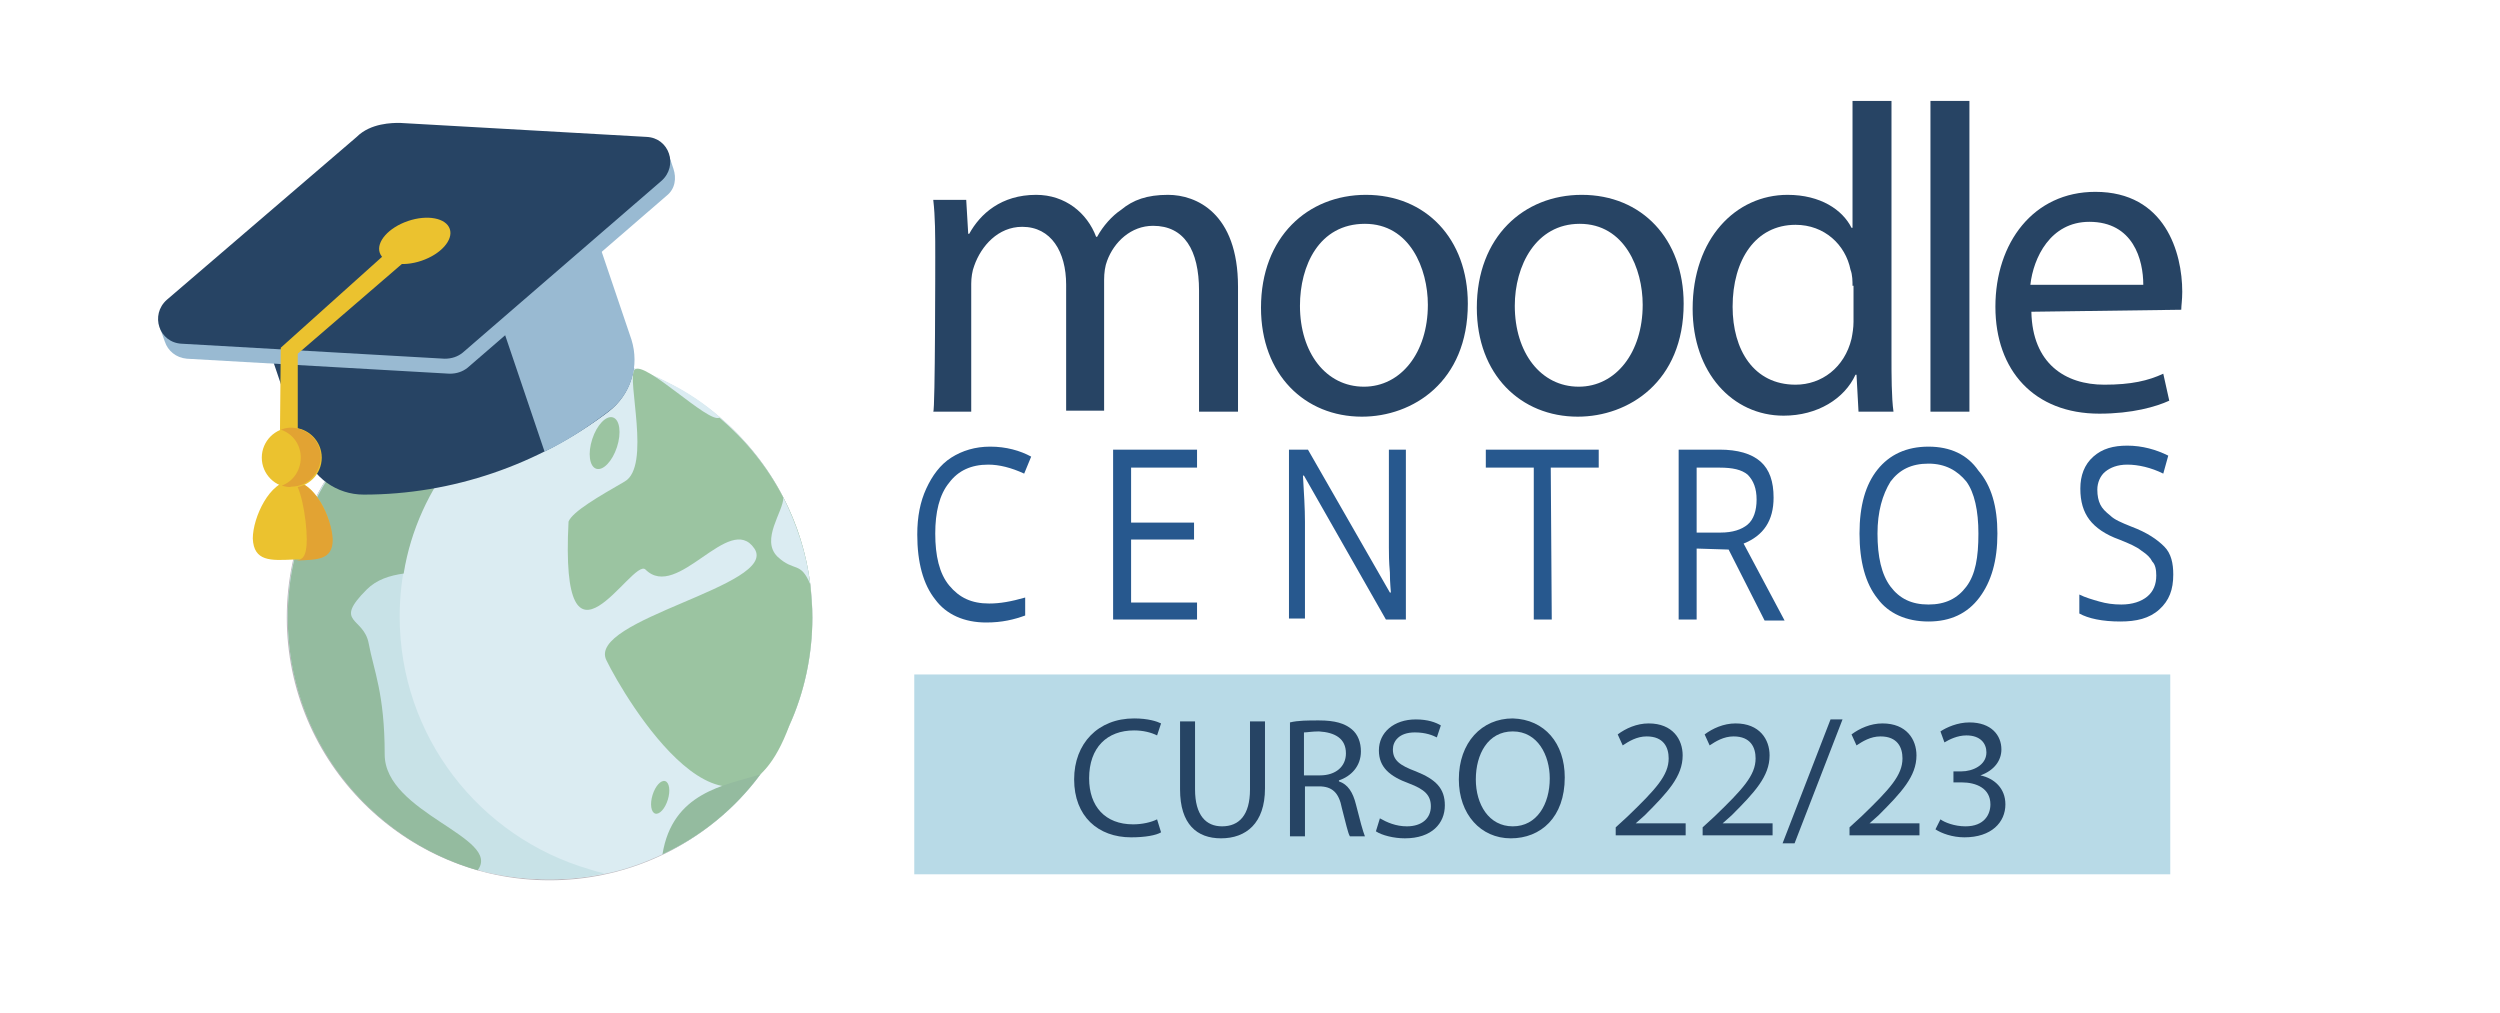 <?xml version="1.0" encoding="utf-8"?>
<!-- Generator: Adobe Illustrator 26.3.1, SVG Export Plug-In . SVG Version: 6.00 Build 0)  -->
<svg version="1.1" id="Capa_1" xmlns="http://www.w3.org/2000/svg" xmlns:xlink="http://www.w3.org/1999/xlink" x="0px" y="0px"
	 viewBox="0 0 250.2 101.4" style="enable-background:new 0 0 250.2 101.4;" xml:space="preserve">
<style type="text/css">
	.st0{opacity:0.5;}
	.st1{fill:#79727C;}
	.st2{fill:#B7D9E6;}
	.st3{fill:#92C6CF;}
	.st4{fill:#29783F;}
	.st5{fill:#388A44;}
	.st6{fill:#DFEAF0;}
	.st7{fill:#274464;}
	.st8{fill:#99BAD2;}
	.st9{fill:#EBC22F;}
	.st10{fill:#E2A333;}
	.st11{fill:#27588E;}
	.st12{fill:#B8DAE7;}
	.st13{fill:#264464;}
</style>
<g class="st0">
	<circle class="st1" cx="55" cy="61.8" r="26.3"/>
	<g>
		<g>
			<path class="st2" d="M81.3,61.8c0,3.8-0.8,7.5-2.3,10.8c-0.8,1.8-1.8,3.4-2.9,4.9c-2.5,3.4-5.9,6.2-9.8,8
				c-1.7,0.8-3.6,1.5-5.5,1.9S57,88,55,88s-3.9-0.2-5.8-0.6c-0.5-0.1-1-0.2-1.4-0.4c-11-3.1-19-13.3-19-25.3
				c0-8.1,3.7-15.4,9.5-20.2c1-0.9,2.1-1.6,3.3-2.3c3.9-2.4,8.6-3.7,13.5-3.7c4.3,0,8.4,1,12,2.9c1.8,0.9,3.4,2,4.9,3.3
				C77.7,46.6,81.3,53.8,81.3,61.8L81.3,61.8z"/>
			<path class="st3" d="M60.5,87.4L60.5,87.4C58.8,87.8,56.9,88,55,88c-2,0-3.9-0.2-5.8-0.6c-0.5-0.1-1-0.2-1.4-0.4
				c-11-3.1-19-13.3-19-25.3c0-8.1,3.7-15.4,9.5-20.2c1-0.9,2.1-1.6,3.3-2.3c3.9-2.4,8.6-3.7,13.5-3.7c1.9,0,3.8,0.2,5.6,0.6
				c-2.8,0.6-5.5,1.7-7.9,3.1c-1.2,0.7-2.3,1.5-3.3,2.3C43.7,46.3,40,53.6,40,61.7c0,12,8,22.1,19,25.3C59.6,87.2,60,87.3,60.5,87.4
				L60.5,87.4z"/>
			<path class="st4" d="M28.8,61.8c0,12,8,22.1,19,25.3c2.5-3.3-9.3-5.7-9.3-11.6c0-6.1-1.1-8.4-1.6-11.1c-0.5-2.7-3.6-2-0.2-5.4
				c1-1,2.3-1.4,3.7-1.6C41.1,53,43,49,45.6,45.7c-2-1.9-4.6-3.4-7.3-4.1C32.5,46.5,28.8,53.7,28.8,61.8L28.8,61.8z"/>
			<path class="st5" d="M81.3,61.8c0,3.8-0.8,7.5-2.3,10.8c-5.7,15.5-16.5-2.8-18.3-6.5C58.6,62,78,58.6,75.5,54.9
				s-7.7,5.3-10.9,2.1c-1.3-1.3-8.6,12.6-7.7-4.8c0.4-1,3-2.5,5.6-4c2.7-1.5,0.2-10.3,1-11.2c1-1,7.4,5.4,8.5,4.8
				c2.6,2.2,4.8,4.9,6.4,8c1.4,2.7,2.3,5.6,2.7,8.7C81.2,59.6,81.3,60.7,81.3,61.8L81.3,61.8z"/>
			<path class="st4" d="M76.1,77.5c-2.5,3.4-5.9,6.2-9.8,8C67.3,79.3,72.5,78.6,76.1,77.5L76.1,77.5z"/>
			<path class="st6" d="M55,35.6c-4.9,0-9.6,1.4-13.5,3.7c1.1,1.1,4.3,1.9,8.3,2.1c1-0.8,2-1.5,3-2.1c2.4-1.4,5.1-2.5,7.9-3.1
				C58.9,35.8,57,35.6,55,35.6z"/>
			<path class="st2" d="M81.1,58.5c-1-2.4-1.6-1.2-3.3-2.8c-1.7-1.7,0.6-4.5,0.6-5.9C79.7,52.4,80.7,55.3,81.1,58.5L81.1,58.5z"/>
			<ellipse transform="matrix(0.31 -0.951 0.951 0.31 -0.375 88.147)" class="st5" cx="60.5" cy="44.3" rx="2.7" ry="1.3"/>
			<ellipse transform="matrix(0.293 -0.956 0.956 0.293 -29.68 119.579)" class="st5" cx="66.1" cy="79.9" rx="1.7" ry="0.8"/>
		</g>
	</g>
</g>
<g>
	<path class="st7" d="M56.9,15.8l6.2,18.3c0.9,2.6,0,5.4-2.2,7.1c-7,5.3-15.6,8.3-24.5,8.3c-2.7,0-5.1-1.7-6-4.3l-6.2-18.3
		L56.9,15.8z"/>
	<g>
		<path class="st8" d="M54.5,45.2c2.3-1.1,4.4-2.5,6.5-4.1c2.2-1.7,3-4.5,2.2-7.1L57,15.7l-11.2,3.8L54.5,45.2z"/>
		<path class="st8" d="M16.5,34.2c0.3,0.9,1.1,1.6,2.2,1.7L45,37.4c0.7,0,1.3-0.2,1.8-0.6l19.9-17.2c0.9-0.7,1-1.8,0.7-2.7l-0.5-1.5
			l-0.4,0.2c-0.4-0.2-0.8-0.4-1.3-0.4l-26.3-1.5c-0.7,0-1.3,0.2-1.8,0.6L17.2,31.5c-0.4,0.3-0.6,0.7-0.7,1.1L16,32.8L16.5,34.2
			L16.5,34.2z"/>
	</g>
	<path class="st7" d="M16.7,30c-1.7,1.5-0.8,4.3,1.5,4.4l26.3,1.5c0.7,0,1.3-0.2,1.8-0.6l19.9-17.2c1.7-1.5,0.8-4.3-1.5-4.4L40,12.3
		c-0.7,0-2.9,0-4.3,1.4L16.7,30L16.7,30z"/>
	<ellipse transform="matrix(0.947 -0.322 0.322 0.947 -5.55 14.647)" class="st9" cx="41.5" cy="24.1" rx="3.7" ry="2.1"/>
	<path class="st9" d="M28.1,34.8l12.7-11.4l1.3,1.4L29.8,35.4v9.9H28L28.1,34.8z"/>
	<path class="st9" d="M29.3,56c2.2,0,3.9,0.1,3.9-2.1s-1.8-5.8-4-5.8s-3.9,3.7-3.9,5.8C25.4,56.2,27.1,56.1,29.3,56z"/>
	<path class="st10" d="M30.7,54c0-2.2-0.7-5.8-1.4-5.8c2.2,0,3.9,3.6,4,5.8c0,2.1-1.6,2-3.6,2.1C30.2,56,30.7,55.8,30.7,54L30.7,54z
		"/>
	<circle class="st9" cx="29.2" cy="45.8" r="3"/>
	<path class="st10" d="M28.2,48.6c1.1-0.4,1.9-1.5,1.9-2.8s-0.8-2.4-2-2.8c0.3-0.1,0.6-0.2,1-0.2c1.6,0,3,1.3,3,2.9
		c0,1.6-1.3,3-2.9,3C28.9,48.8,28.6,48.7,28.2,48.6L28.2,48.6z"/>
</g>
<g>
	<g>
		<path class="st7" d="M93.6,25.7c0-2.2,0-4-0.2-5.7h3.3l0.2,3.4H97c1.1-2,3.2-3.9,6.7-3.9c2.9,0,5.1,1.8,6,4.2h0.1
			c0.6-1.1,1.5-2.1,2.4-2.7c1.2-1,2.6-1.5,4.7-1.5c2.8,0,7,1.8,7,9.2v12.5H120V29.1c0-4.1-1.5-6.5-4.6-6.5c-2.2,0-3.9,1.6-4.6,3.5
			c-0.2,0.5-0.3,1.2-0.3,1.9v13.1h-3.8V28.5c0-3.3-1.5-5.8-4.4-5.8c-2.4,0-4.1,1.9-4.8,3.9c-0.2,0.5-0.3,1.2-0.3,1.8v12.8h-3.8
			C93.6,41.2,93.6,25.7,93.6,25.7z"/>
		<path class="st7" d="M146.9,30.4c0,7.8-5.5,11.3-10.6,11.3c-5.7,0-10.1-4.2-10.1-10.9c0-7.1,4.7-11.3,10.5-11.3
			C142.7,19.5,146.9,23.9,146.9,30.4z M130.1,30.6c0,4.7,2.6,8.1,6.4,8.1c3.7,0,6.4-3.4,6.4-8.2c0-3.6-1.8-8.1-6.3-8.1
			C132,22.4,130.1,26.6,130.1,30.6z"/>
		<path class="st7" d="M168.5,30.4c0,7.8-5.5,11.3-10.6,11.3c-5.7,0-10.1-4.2-10.1-10.9c0-7.1,4.7-11.3,10.5-11.3
			C164.3,19.5,168.5,23.9,168.5,30.4z M151.6,30.6c0,4.7,2.6,8.1,6.4,8.1c3.7,0,6.4-3.4,6.4-8.2c0-3.6-1.8-8.1-6.3-8.1
			C153.7,22.4,151.6,26.6,151.6,30.6z"/>
		<path class="st7" d="M189.3,10.1v25.6c0,1.8,0,4.1,0.2,5.5H186l-0.2-3.7h-0.1c-1.1,2.4-3.8,4.1-7.2,4.1c-5.1,0-9.1-4.3-9.1-10.7
			c0-7,4.3-11.4,9.5-11.4c3.3,0,5.5,1.5,6.4,3.3h0.1V10.1H189.3z M185.4,28.6c0-0.4,0-1.1-0.2-1.6c-0.5-2.5-2.6-4.5-5.5-4.5
			c-4,0-6.3,3.5-6.3,8.2c0,4.3,2.1,7.8,6.3,7.8c2.6,0,4.9-1.7,5.6-4.6c0.1-0.5,0.2-1.1,0.2-1.7v-3.6H185.4z"/>
		<path class="st7" d="M193.2,10.1h3.9v31.1h-3.9V10.1z"/>
		<path class="st7" d="M203.3,31.2c0.1,5.2,3.4,7.3,7.3,7.3c2.7,0,4.4-0.4,5.9-1.1l0.6,2.7c-1.3,0.6-3.7,1.3-7,1.3
			c-6.5,0-10.4-4.3-10.4-10.7s3.8-11.5,10-11.5c7,0,8.7,6.1,8.7,10c0,0.8-0.1,1.4-0.1,1.8L203.3,31.2L203.3,31.2z M214.5,28.5
			c0-2.5-1-6.3-5.4-6.3c-3.9,0-5.6,3.6-5.9,6.3H214.5z"/>
	</g>
</g>
<g>
	<g>
		<path class="st11" d="M98.9,46.5c-1.7,0-3,0.6-3.9,1.8c-1,1.2-1.4,3-1.4,5.1c0,2.2,0.4,4,1.4,5.2s2.2,1.8,4,1.8
			c1.1,0,2.2-0.2,3.6-0.6v1.8c-1.1,0.4-2.3,0.7-3.9,0.7c-2.2,0-4-0.8-5.1-2.3c-1.2-1.5-1.8-3.7-1.8-6.5c0-1.8,0.3-3.3,0.9-4.6
			s1.4-2.4,2.5-3.1c1.1-0.7,2.4-1.1,3.9-1.1c1.6,0,3,0.4,4.1,1l-0.7,1.7C101.2,46.8,100,46.5,98.9,46.5z"/>
		<path class="st11" d="M119.8,62h-8.4V45h8.4v1.8h-6.6v5.5h6.3V54h-6.3v6.3h6.6V62z"/>
		<path class="st11" d="M140.7,62h-2l-8.2-14.4h-0.1c0.1,1.7,0.2,3.3,0.2,4.6v9.7H129V45h1.9l8.2,14.3h0.1c0-0.2-0.1-0.9-0.1-2
			c-0.1-1.1-0.1-1.9-0.1-2.5V45h1.7L140.7,62L140.7,62z"/>
		<path class="st11" d="M155.3,62h-1.8V46.8h-4.8V45H160v1.8h-4.8L155.3,62L155.3,62z"/>
		<path class="st11" d="M169.8,54.9V62H168V45h4.1c1.8,0,3.2,0.4,4.1,1.2s1.3,2,1.3,3.6c0,2.3-1,3.8-3,4.6l4.1,7.7h-2L173,55
			L169.8,54.9L169.8,54.9z M169.8,53.3h2.4c1.2,0,2.1-0.3,2.7-0.8c0.6-0.5,0.9-1.4,0.9-2.5s-0.3-1.9-0.9-2.5
			c-0.6-0.5-1.5-0.7-2.8-0.7h-2.3L169.8,53.3L169.8,53.3z"/>
		<path class="st11" d="M199.9,53.4c0,2.7-0.6,4.8-1.8,6.4c-1.2,1.6-2.9,2.4-5.1,2.4s-4-0.8-5.1-2.3c-1.2-1.5-1.8-3.7-1.8-6.5
			s0.6-4.9,1.8-6.4s2.9-2.3,5.1-2.3c2.2,0,3.9,0.8,5,2.4C199.3,48.6,199.9,50.7,199.9,53.4z M187.9,53.4c0,2.3,0.4,4.1,1.3,5.3
			s2.1,1.8,3.8,1.8s2.9-0.6,3.8-1.8c0.9-1.2,1.2-2.9,1.2-5.3c0-2.3-0.4-4.1-1.2-5.2c-0.9-1.1-2.1-1.8-3.8-1.8s-2.9,0.6-3.8,1.8
			C188.4,49.5,187.9,51.2,187.9,53.4z"/>
		<path class="st11" d="M217.5,57.5c0,1.5-0.4,2.6-1.4,3.5s-2.3,1.2-3.9,1.2c-1.8,0-3.2-0.3-4.1-0.8v-1.9c0.6,0.3,1.3,0.5,2,0.7
			s1.4,0.3,2.2,0.3c1.1,0,2-0.3,2.6-0.8s0.9-1.2,0.9-2.1c0-0.6-0.1-1.1-0.4-1.4c-0.2-0.4-0.5-0.7-1.1-1.1c-0.5-0.4-1.2-0.7-2.2-1.1
			c-1.4-0.5-2.4-1.2-3-2s-0.9-1.8-0.9-3.1s0.4-2.4,1.3-3.2c0.9-0.8,2-1.1,3.4-1.1c1.5,0,2.9,0.4,4.1,1l-0.5,1.8
			c-1.2-0.6-2.5-0.9-3.6-0.9c-1,0-1.7,0.3-2.2,0.7s-0.8,1.1-0.8,1.8c0,0.6,0.1,1.1,0.3,1.5s0.5,0.7,1,1.1c0.4,0.4,1.1,0.7,2.1,1.1
			c1.6,0.6,2.6,1.3,3.3,2S217.5,56.4,217.5,57.5z"/>
	</g>
</g>
<rect x="91.5" y="67.5" class="st12" width="125.7" height="20"/>
<g>
	<g>
		<path class="st13" d="M116.2,83.3c-0.5,0.3-1.6,0.5-3,0.5c-3.3,0-5.7-2.1-5.7-5.8c0-3.6,2.4-6.1,6-6.1c1.4,0,2.3,0.3,2.7,0.5
			l-0.4,1.2c-0.6-0.3-1.4-0.5-2.3-0.5c-2.7,0-4.5,1.7-4.5,4.8c0,2.8,1.6,4.6,4.4,4.6c0.9,0,1.8-0.2,2.4-0.5L116.2,83.3z"/>
		<path class="st13" d="M119.6,72.2V79c0,2.6,1.1,3.7,2.7,3.7c1.7,0,2.8-1.1,2.8-3.7v-6.8h1.5v6.7c0,3.5-1.9,5-4.4,5
			c-2.4,0-4.1-1.4-4.1-4.9v-6.8H119.6z"/>
		<path class="st13" d="M129.1,72.3c0.8-0.2,1.8-0.2,2.9-0.2c1.6,0,2.6,0.3,3.3,0.9c0.6,0.5,0.9,1.3,0.9,2.2c0,1.5-1,2.5-2.2,2.9
			v0.1c0.9,0.3,1.4,1.1,1.7,2.3c0.4,1.6,0.7,2.7,0.9,3.2h-1.5c-0.2-0.3-0.4-1.3-0.8-2.8c-0.3-1.6-1-2.2-2.3-2.2h-1.4v5h-1.5V72.3z
			 M130.6,77.6h1.5c1.6,0,2.6-0.9,2.6-2.2c0-1.5-1.1-2.1-2.7-2.2c-0.7,0-1.2,0.1-1.5,0.1V77.6z"/>
		<path class="st13" d="M138.1,81.9c0.7,0.4,1.6,0.8,2.7,0.8c1.5,0,2.4-0.8,2.4-2c0-1.1-0.6-1.7-2.2-2.3c-1.9-0.7-3-1.6-3-3.3
			c0-1.8,1.5-3.1,3.7-3.1c1.2,0,2,0.3,2.5,0.6l-0.4,1.2c-0.4-0.2-1.1-0.5-2.2-0.5c-1.6,0-2.2,0.9-2.2,1.7c0,1.1,0.7,1.6,2.3,2.2
			c2,0.8,2.9,1.7,2.9,3.4c0,1.8-1.3,3.3-4,3.3c-1.1,0-2.3-0.3-2.9-0.7L138.1,81.9z"/>
		<path class="st13" d="M156.6,77.8c0,4-2.4,6.1-5.4,6.1c-3,0-5.2-2.4-5.2-5.9c0-3.7,2.3-6.1,5.4-6.1
			C154.6,72,156.6,74.4,156.6,77.8z M147.7,78c0,2.5,1.3,4.7,3.7,4.7c2.4,0,3.7-2.2,3.7-4.8c0-2.3-1.2-4.7-3.7-4.7
			C148.9,73.2,147.7,75.5,147.7,78z"/>
		<path class="st13" d="M161.7,83.7v-0.9l1.2-1.1c2.8-2.7,4.1-4.1,4.1-5.8c0-1.1-0.5-2.2-2.2-2.2c-1,0-1.8,0.5-2.4,0.9l-0.5-1.1
			c0.8-0.6,1.9-1.1,3.1-1.1c2.4,0,3.4,1.6,3.4,3.2c0,2.1-1.5,3.7-3.8,6l-0.9,0.8v0h5v1.2H161.7z"/>
		<path class="st13" d="M170.4,83.7v-0.9l1.2-1.1c2.8-2.7,4.1-4.1,4.1-5.8c0-1.1-0.5-2.2-2.2-2.2c-1,0-1.8,0.5-2.4,0.9l-0.5-1.1
			c0.8-0.6,1.9-1.1,3.1-1.1c2.4,0,3.4,1.6,3.4,3.2c0,2.1-1.5,3.7-3.8,6l-0.9,0.8v0h5v1.2H170.4z"/>
		<path class="st13" d="M178.4,84.4l4.8-12.4h1.2l-4.8,12.4H178.4z"/>
		<path class="st13" d="M185.1,83.7v-0.9l1.2-1.1c2.8-2.7,4.1-4.1,4.1-5.8c0-1.1-0.5-2.2-2.2-2.2c-1,0-1.8,0.5-2.4,0.9l-0.5-1.1
			c0.8-0.6,1.9-1.1,3.1-1.1c2.4,0,3.4,1.6,3.4,3.2c0,2.1-1.5,3.7-3.8,6l-0.9,0.8v0h5v1.2H185.1z"/>
		<path class="st13" d="M194.2,82c0.4,0.3,1.4,0.7,2.5,0.7c1.9,0,2.5-1.2,2.5-2.2c0-1.6-1.4-2.2-2.9-2.2h-0.8v-1.1h0.8
			c1.1,0,2.5-0.6,2.5-1.9c0-0.9-0.6-1.7-2-1.7c-0.9,0-1.7,0.4-2.2,0.7l-0.4-1.1c0.6-0.4,1.7-0.9,2.9-0.9c2.2,0,3.2,1.3,3.2,2.7
			c0,1.1-0.7,2.1-2.1,2.6v0c1.4,0.3,2.5,1.3,2.5,2.9c0,1.8-1.4,3.3-4.1,3.3c-1.2,0-2.3-0.4-2.9-0.8L194.2,82z"/>
	</g>
</g>
</svg>
